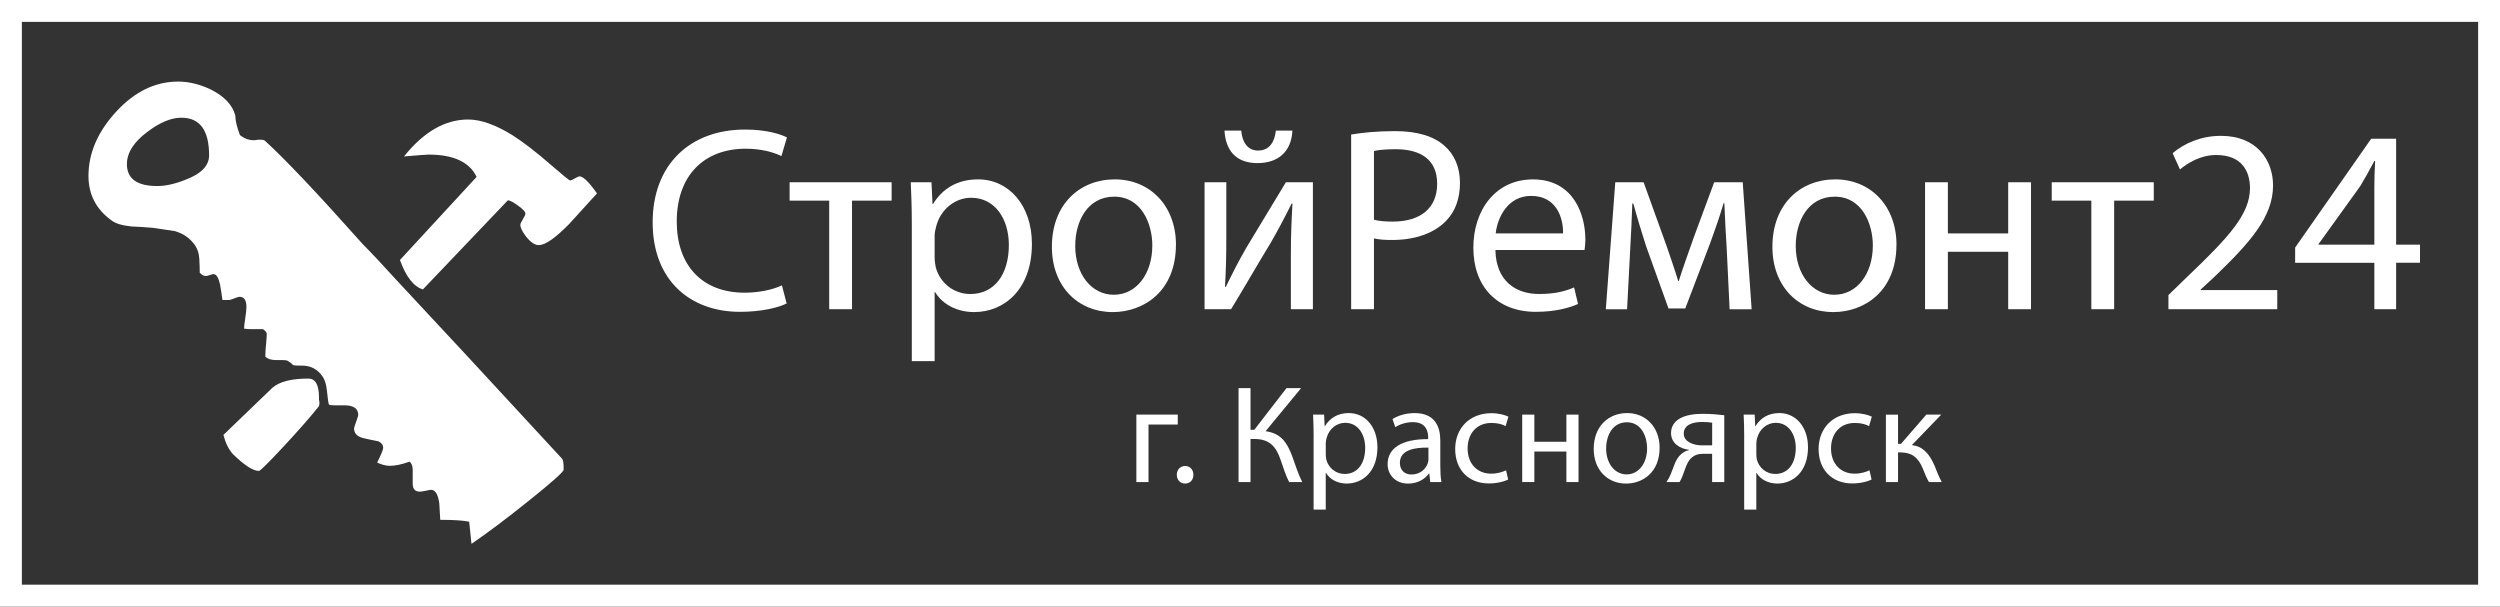 <?xml version="1.0" encoding="UTF-8"?>
<svg xmlns="http://www.w3.org/2000/svg" version="1.1" viewBox="0 0 915 222">
  <rect x="0" y="0" width="915" height="222" fill="#333333" stroke="none"/>
  <g id="Layer_2" display="none">
    <rect x="0" y=".17" width="915" height="222" fill="#231f20"/>
  </g>
  <g id="Layer_1">
    <path d="M907,8v206H8V8h899M915,0H0v222h915V0h0Z" fill="#fff"/>
    <path d="M206.32,171.85c0,.79-4.14,4.5-12.43,11.15-8.29,6.65-15.4,12-21.33,16.05-.22-1.8-.5-4.51-.84-8.11-2.24-.45-5.66-.68-10.25-.68h-.34c-.11-1.92-.23-3.89-.34-5.92-.45-3.38-1.46-5.07-3.02-5.07-.22,0-.87.11-1.93.34-1.06.22-1.76.34-2.1.34-1.79,0-2.69-.96-2.69-2.87v-5.07c0-1.47-.4-2.48-1.18-3.04-2.82,1.01-5.18,1.52-7.1,1.52-1.47,0-3.04-.4-4.73-1.18,1.46-2.93,2.2-4.73,2.2-5.41,0-1.01-.57-1.8-1.69-2.37-1.8-.34-3.66-.73-5.58-1.18-2.26-.56-3.38-1.75-3.38-3.55,0-.22.25-1.04.76-2.45.51-1.41.76-2.22.76-2.45,0-2.37-1.69-3.55-5.07-3.55h-3.72c-1.13,0-1.77-.11-1.94-.34-.17-.22-.42-1.97-.76-5.24-.23-2.14-.73-3.77-1.52-4.9-1.8-2.7-4.34-4.06-7.6-4.06h-.85c-1.13,0-1.92-.05-2.37-.17-.45-.56-1.18-1.12-2.2-1.69-.56-.11-1.18-.17-1.86-.17h-2.2c-1.69,0-2.99-.39-3.89-1.18v-.84c0-.79.08-2.05.25-3.8.17-1.75.25-3.01.25-3.8,0-.45-.45-1.01-1.35-1.69h-4.06c-1.13,0-2.09-.06-2.87-.17v-.34c0-.56.14-1.75.42-3.55.28-1.8.42-3.15.42-4.06,0-2.48-.84-3.72-2.53-3.72-.34,0-.99.2-1.94.59-.96.4-1.61.59-1.94.59h-2.37c-.23-1.8-.51-3.66-.85-5.58-.56-2.59-1.35-3.89-2.37-3.89-.34,0-.82.11-1.44.34-.62.23-1.1.34-1.44.34-.68,0-1.41-.39-2.2-1.19,0-1.58-.06-3.3-.17-5.17-.11-1.86-.62-3.47-1.52-4.83-1.8-2.6-4.28-4.35-7.44-5.25-.56-.11-3.21-.51-7.94-1.19-2.59-.22-5.24-.39-7.94-.51-3.38-.34-5.8-1.07-7.27-2.2-5.64-4.07-8.45-9.49-8.45-16.26,0-8.35,3.38-16.21,10.14-23.55,6.76-7.34,14.31-11.01,22.65-11.01,3.94,0,7.94.97,12,2.9,4.96,2.5,7.94,5.68,8.96,9.54,0,1.82.56,4.2,1.69,7.15,1.58,1.25,3.27,1.87,5.07,1.87.45,0,.96-.06,1.52-.17h1.35c.45,0,.85.11,1.18.34,7.32,6.65,19.27,19.27,35.83,37.86,2.81,2.82,7.1,7.38,12.84,13.69,13.41,14.31,33.46,35.94,60.16,64.9.34.45.51,1.46.51,3.04,0-.34,0-.06,0,.84ZM76.53,56.86c0-9.19-3.38-13.78-10.14-13.78-3.72,0-7.83,1.7-12.34,5.1-5.07,3.74-7.6,7.71-7.6,11.91,0,5.33,3.72,8,11.15,8,3.04,0,6.53-.79,10.48-2.38,5.63-2.15,8.45-5.1,8.45-8.85ZM116.75,145.49v.85c.11.45.17.84.17,1.18,0,.57-.11,1.01-.34,1.35-3.27,4.06-7.6,8.99-13.01,14.79-5.41,5.8-8.34,8.7-8.79,8.7-2.14,0-5.3-2.03-9.46-6.08-1.58-1.69-2.76-4.06-3.55-7.1,5.97-5.75,11.94-11.49,17.91-17.24,2.59-2.25,6.98-3.38,13.18-3.38,2.59,0,3.89,2.31,3.89,6.93ZM218.49,70.79c-6.65,7.33-10.03,11.04-10.14,11.15-5.07,5.18-8.79,7.77-11.15,7.77-1.47,0-3.04-1.07-4.73-3.21-1.35-1.8-2.03-3.21-2.03-4.23,0-.34.31-1.01.93-2.03.62-1.01.93-1.69.93-2.03,0-.68-.9-1.66-2.7-2.96-1.8-1.29-3.04-1.94-3.72-1.94l-31.1,32.62c-3.36-1.01-6.17-4.6-8.4-10.77l28.06-30.42c-2.6-5.44-8.47-8.16-17.61-8.16-.68,0-3.67.23-8.97.68,7.21-9.01,15.04-13.52,23.49-13.52,4.62,0,10.03,1.92,16.22,5.75,4.06,2.59,8.73,6.2,14.03,10.82,4.39,3.83,6.76,5.75,7.1,5.75.22,0,.79-.25,1.69-.76.9-.51,1.46-.76,1.69-.76,1.35,0,3.49,2.09,6.42,6.25Z" fill="#fff"/>
    <g>
      <g>
        <path d="M287.93,111.06c-3.07,1.54-9.22,3.07-17.09,3.07-18.24,0-31.97-11.52-31.97-32.73s13.73-33.98,33.79-33.98c8.06,0,13.15,1.73,15.36,2.88l-2.02,6.82c-3.17-1.54-7.68-2.69-13.06-2.69-15.17,0-25.25,9.7-25.25,26.69,0,15.84,9.12,26.01,24.86,26.01,5.09,0,10.27-1.06,13.63-2.69l1.73,6.62Z" fill="#fff"/>
        <path d="M326.33,66.71v6.72h-14.49v39.74h-8.35v-39.74h-14.49v-6.72h37.34Z" fill="#fff"/>
        <path d="M333.72,81.87c0-5.95-.19-10.75-.38-15.17h7.58l.38,7.97h.19c3.46-5.66,8.93-9.02,16.51-9.02,11.23,0,19.68,9.5,19.68,23.61,0,16.7-10.18,24.96-21.12,24.96-6.14,0-11.52-2.69-14.3-7.3h-.19v25.25h-8.35v-50.3ZM342.08,94.26c0,1.25.19,2.4.38,3.46,1.54,5.86,6.62,9.89,12.67,9.89,8.93,0,14.11-7.3,14.11-17.95,0-9.31-4.9-17.28-13.82-17.28-5.76,0-11.14,4.13-12.77,10.46-.29,1.06-.58,2.3-.58,3.46v7.97Z" fill="#fff"/>
        <path d="M430.39,89.55c0,17.18-11.9,24.67-23.13,24.67-12.58,0-22.27-9.21-22.27-23.9,0-15.55,10.18-24.67,23.04-24.67s22.37,9.7,22.37,23.9ZM393.53,90.03c0,10.18,5.86,17.85,14.11,17.85s14.11-7.58,14.11-18.05c0-7.87-3.94-17.85-13.92-17.85s-14.3,9.22-14.3,18.05Z" fill="#fff"/>
        <path d="M448.83,66.71v19.58c0,7.39-.1,12-.48,18.62l.29.1c2.78-5.66,4.42-8.93,7.49-14.3l14.5-24h9.89v46.46h-8.06v-19.68c0-7.58.19-11.52.58-19.01h-.29c-2.98,5.95-4.99,9.7-7.68,14.4-4.42,7.2-9.5,16.13-14.5,24.29h-9.7v-46.46h7.97ZM454.3,47.8c.29,4.13,2.3,7.3,6.14,7.3,4.13,0,6.05-3.07,6.53-7.3h6.05c-.38,7.87-5.38,11.9-12.77,11.9-8.45,0-11.71-5.28-12.09-11.9h6.14Z" fill="#fff"/>
        <path d="M494.52,49.24c4.03-.67,9.31-1.25,16.03-1.25,8.26,0,14.3,1.92,18.14,5.38,3.55,3.07,5.66,7.78,5.66,13.54s-1.73,10.46-4.99,13.82c-4.42,4.7-11.62,7.1-19.77,7.1-2.5,0-4.8-.1-6.72-.58v25.92h-8.35v-63.93ZM502.87,80.43c1.82.48,4.13.67,6.91.67,10.08,0,16.22-4.9,16.22-13.82s-6.05-12.67-15.26-12.67c-3.65,0-6.43.29-7.87.67v25.15Z" fill="#fff"/>
        <path d="M547.32,91.47c.19,11.42,7.49,16.13,15.94,16.13,6.05,0,9.69-1.06,12.86-2.4l1.44,6.05c-2.98,1.34-8.06,2.88-15.46,2.88-14.3,0-22.85-9.41-22.85-23.42s8.26-25.05,21.79-25.05c15.17,0,19.2,13.34,19.2,21.89,0,1.73-.19,3.07-.29,3.94h-32.64ZM572.09,85.43c.1-5.38-2.21-13.73-11.71-13.73-8.54,0-12.29,7.87-12.96,13.73h24.67Z" fill="#fff"/>
        <path d="M591.19,66.71h10.37l8.45,23.42c1.15,3.46,3.17,9.12,4.22,12.77h.19c1.06-3.46,3.65-10.85,5.47-15.93l7.49-20.25h10.46l3.26,46.46h-8.06l-1.06-22.17c-.29-4.99-.67-10.94-.86-16.61h-.29c-1.25,4.22-2.5,7.97-5.09,15.07l-8.93,23.42h-6.14l-8.25-22.94c-1.44-4.42-3.46-11.14-4.61-15.45h-.38c-.19,5.47-.48,11.62-.77,16.7l-1.15,21.98h-7.78l3.46-46.46Z" fill="#fff"/>
        <path d="M694.1,89.55c0,17.18-11.9,24.67-23.13,24.67-12.58,0-22.27-9.21-22.27-23.9,0-15.55,10.18-24.67,23.04-24.67s22.37,9.7,22.37,23.9ZM657.24,90.03c0,10.18,5.86,17.85,14.11,17.85s14.11-7.58,14.11-18.05c0-7.87-3.94-17.85-13.92-17.85s-14.3,9.22-14.3,18.05Z" fill="#fff"/>
        <path d="M712.92,66.71v18.72h22.08v-18.72h8.35v46.46h-8.35v-21.02h-22.08v21.02h-8.35v-46.46h8.35Z" fill="#fff"/>
        <path d="M788.28,66.71v6.72h-14.5v39.74h-8.35v-39.74h-14.5v-6.72h37.34Z" fill="#fff"/>
        <path d="M793.65,113.17v-5.18l6.62-6.43c15.93-15.17,23.13-23.23,23.23-32.64,0-6.34-3.07-12.19-12.38-12.19-5.66,0-10.37,2.88-13.25,5.28l-2.69-5.95c4.32-3.65,10.46-6.34,17.66-6.34,13.44,0,19.1,9.22,19.1,18.14,0,11.52-8.35,20.83-21.5,33.5l-4.99,4.61v.19h28.03v7.01h-39.84Z" fill="#fff"/>
        <path d="M869.01,113.17v-16.99h-28.99v-5.57l27.84-39.84h9.12v38.78h8.74v6.62h-8.74v16.99h-7.97ZM869.01,89.55v-20.83c0-3.26.1-6.53.29-9.79h-.29c-1.92,3.65-3.46,6.34-5.18,9.22l-15.26,21.21v.19h20.45Z" fill="#fff"/>
      </g>
      <g>
        <path d="M431.06,151.75v3.62h-10.71v21.06h-4.44v-24.68h15.14Z" fill="#fff"/>
        <path d="M430.71,173.77c0-1.89,1.28-3.21,3.06-3.21s3.01,1.33,3.01,3.21-1.17,3.21-3.06,3.21c-1.78,0-3.01-1.38-3.01-3.21Z" fill="#fff"/>
        <path d="M457.69,142.06v15.25h1.38l11.78-15.25h5.35l-13,15.76c5.66.76,7.85,4.23,9.64,8.87,1.28,3.52,2.24,6.68,3.77,9.74h-4.79c-1.22-2.35-2.19-5.41-3.11-8.11-1.58-4.54-3.77-7.65-9.59-7.65h-1.43v15.76h-4.38v-34.37h4.38Z" fill="#fff"/>
        <path d="M480.79,159.8c0-3.16-.1-5.71-.2-8.06h4.03l.2,4.23h.1c1.84-3.01,4.74-4.79,8.77-4.79,5.97,0,10.45,5.05,10.45,12.54,0,8.87-5.41,13.26-11.22,13.26-3.26,0-6.12-1.43-7.6-3.88h-.1v13.41h-4.44v-26.72ZM485.23,166.38c0,.66.1,1.27.2,1.84.82,3.11,3.52,5.25,6.73,5.25,4.74,0,7.5-3.88,7.5-9.54,0-4.95-2.6-9.18-7.34-9.18-3.06,0-5.92,2.19-6.78,5.56-.15.56-.31,1.22-.31,1.83v4.23Z" fill="#fff"/>
        <path d="M523.48,176.43l-.36-3.11h-.15c-1.38,1.94-4.03,3.67-7.55,3.67-5,0-7.55-3.52-7.55-7.09,0-5.97,5.3-9.23,14.84-9.18v-.51c0-2.04-.56-5.71-5.61-5.71-2.29,0-4.69.71-6.42,1.84l-1.02-2.96c2.04-1.33,5-2.19,8.11-2.19,7.55,0,9.38,5.15,9.38,10.1v9.23c0,2.14.1,4.23.41,5.92h-4.08ZM522.81,163.83c-4.9-.1-10.45.76-10.45,5.56,0,2.91,1.94,4.28,4.23,4.28,3.21,0,5.25-2.04,5.97-4.13.15-.46.25-.97.25-1.43v-4.28Z" fill="#fff"/>
        <path d="M551.98,175.51c-1.17.61-3.77,1.43-7.09,1.43-7.45,0-12.29-5.05-12.29-12.6s5.2-13.11,13.26-13.11c2.65,0,5,.66,6.22,1.27l-1.02,3.47c-1.07-.61-2.75-1.17-5.2-1.17-5.66,0-8.72,4.18-8.72,9.33,0,5.71,3.67,9.23,8.57,9.23,2.55,0,4.23-.66,5.51-1.22l.76,3.37Z" fill="#fff"/>
        <path d="M561.57,151.75v9.94h11.73v-9.94h4.44v24.68h-4.44v-11.17h-11.73v11.17h-4.44v-24.68h4.44Z" fill="#fff"/>
        <path d="M607.42,163.88c0,9.13-6.32,13.11-12.29,13.11-6.68,0-11.83-4.9-11.83-12.7,0-8.26,5.41-13.11,12.24-13.11s11.88,5.15,11.88,12.7ZM587.84,164.14c0,5.41,3.11,9.49,7.5,9.49s7.5-4.03,7.5-9.59c0-4.18-2.09-9.49-7.39-9.49s-7.6,4.9-7.6,9.59Z" fill="#fff"/>
        <path d="M631.08,176.43h-4.44v-10.35h-3.31c-1.89,0-3.16.51-4.13,1.38-1.84,1.48-2.5,4.54-3.47,6.94-.31.76-.66,1.43-1.02,2.04h-4.79c.56-.82,1.07-1.73,1.53-2.8,1.07-2.4,1.68-5.61,3.88-7.45.76-.66,1.68-1.22,2.8-1.43v-.15c-3.21-.36-6.53-2.35-6.53-6.12,0-2.55,1.38-4.28,3.26-5.35,2.04-1.17,5.05-1.68,8.26-1.68,2.96,0,5.81.25,7.96.51v24.48ZM626.65,154.7c-1.12-.15-2.14-.26-3.72-.26-3.06,0-6.68.87-6.68,4.28,0,3.16,3.93,4.28,6.58,4.28h3.82v-8.31Z" fill="#fff"/>
        <path d="M638.38,159.8c0-3.16-.1-5.71-.2-8.06h4.03l.2,4.23h.1c1.84-3.01,4.74-4.79,8.77-4.79,5.97,0,10.45,5.05,10.45,12.54,0,8.87-5.41,13.26-11.22,13.26-3.26,0-6.12-1.43-7.6-3.88h-.1v13.41h-4.44v-26.72ZM642.82,166.38c0,.66.1,1.27.2,1.84.82,3.11,3.52,5.25,6.73,5.25,4.74,0,7.5-3.88,7.5-9.54,0-4.95-2.6-9.18-7.34-9.18-3.06,0-5.92,2.19-6.78,5.56-.15.56-.31,1.22-.31,1.83v4.23Z" fill="#fff"/>
        <path d="M684.99,175.51c-1.17.61-3.77,1.43-7.09,1.43-7.45,0-12.29-5.05-12.29-12.6s5.2-13.11,13.26-13.11c2.65,0,5,.66,6.22,1.27l-1.02,3.47c-1.07-.61-2.75-1.17-5.2-1.17-5.66,0-8.72,4.18-8.72,9.33,0,5.71,3.67,9.23,8.57,9.23,2.55,0,4.23-.66,5.51-1.22l.76,3.37Z" fill="#fff"/>
        <path d="M694.68,151.75v10.71h1.07l9.28-10.71h5.46l-10.76,11.17c3.98.41,6.37,3.06,8.31,7.5.66,1.63,1.53,4.03,2.65,6.02h-4.69c-.66-1.07-1.53-3.01-2.29-5.05-1.68-3.98-3.98-5.81-8.16-5.81h-.87v10.86h-4.44v-24.68h4.44Z" fill="#fff"/>
      </g>
    </g>
  </g>
</svg>